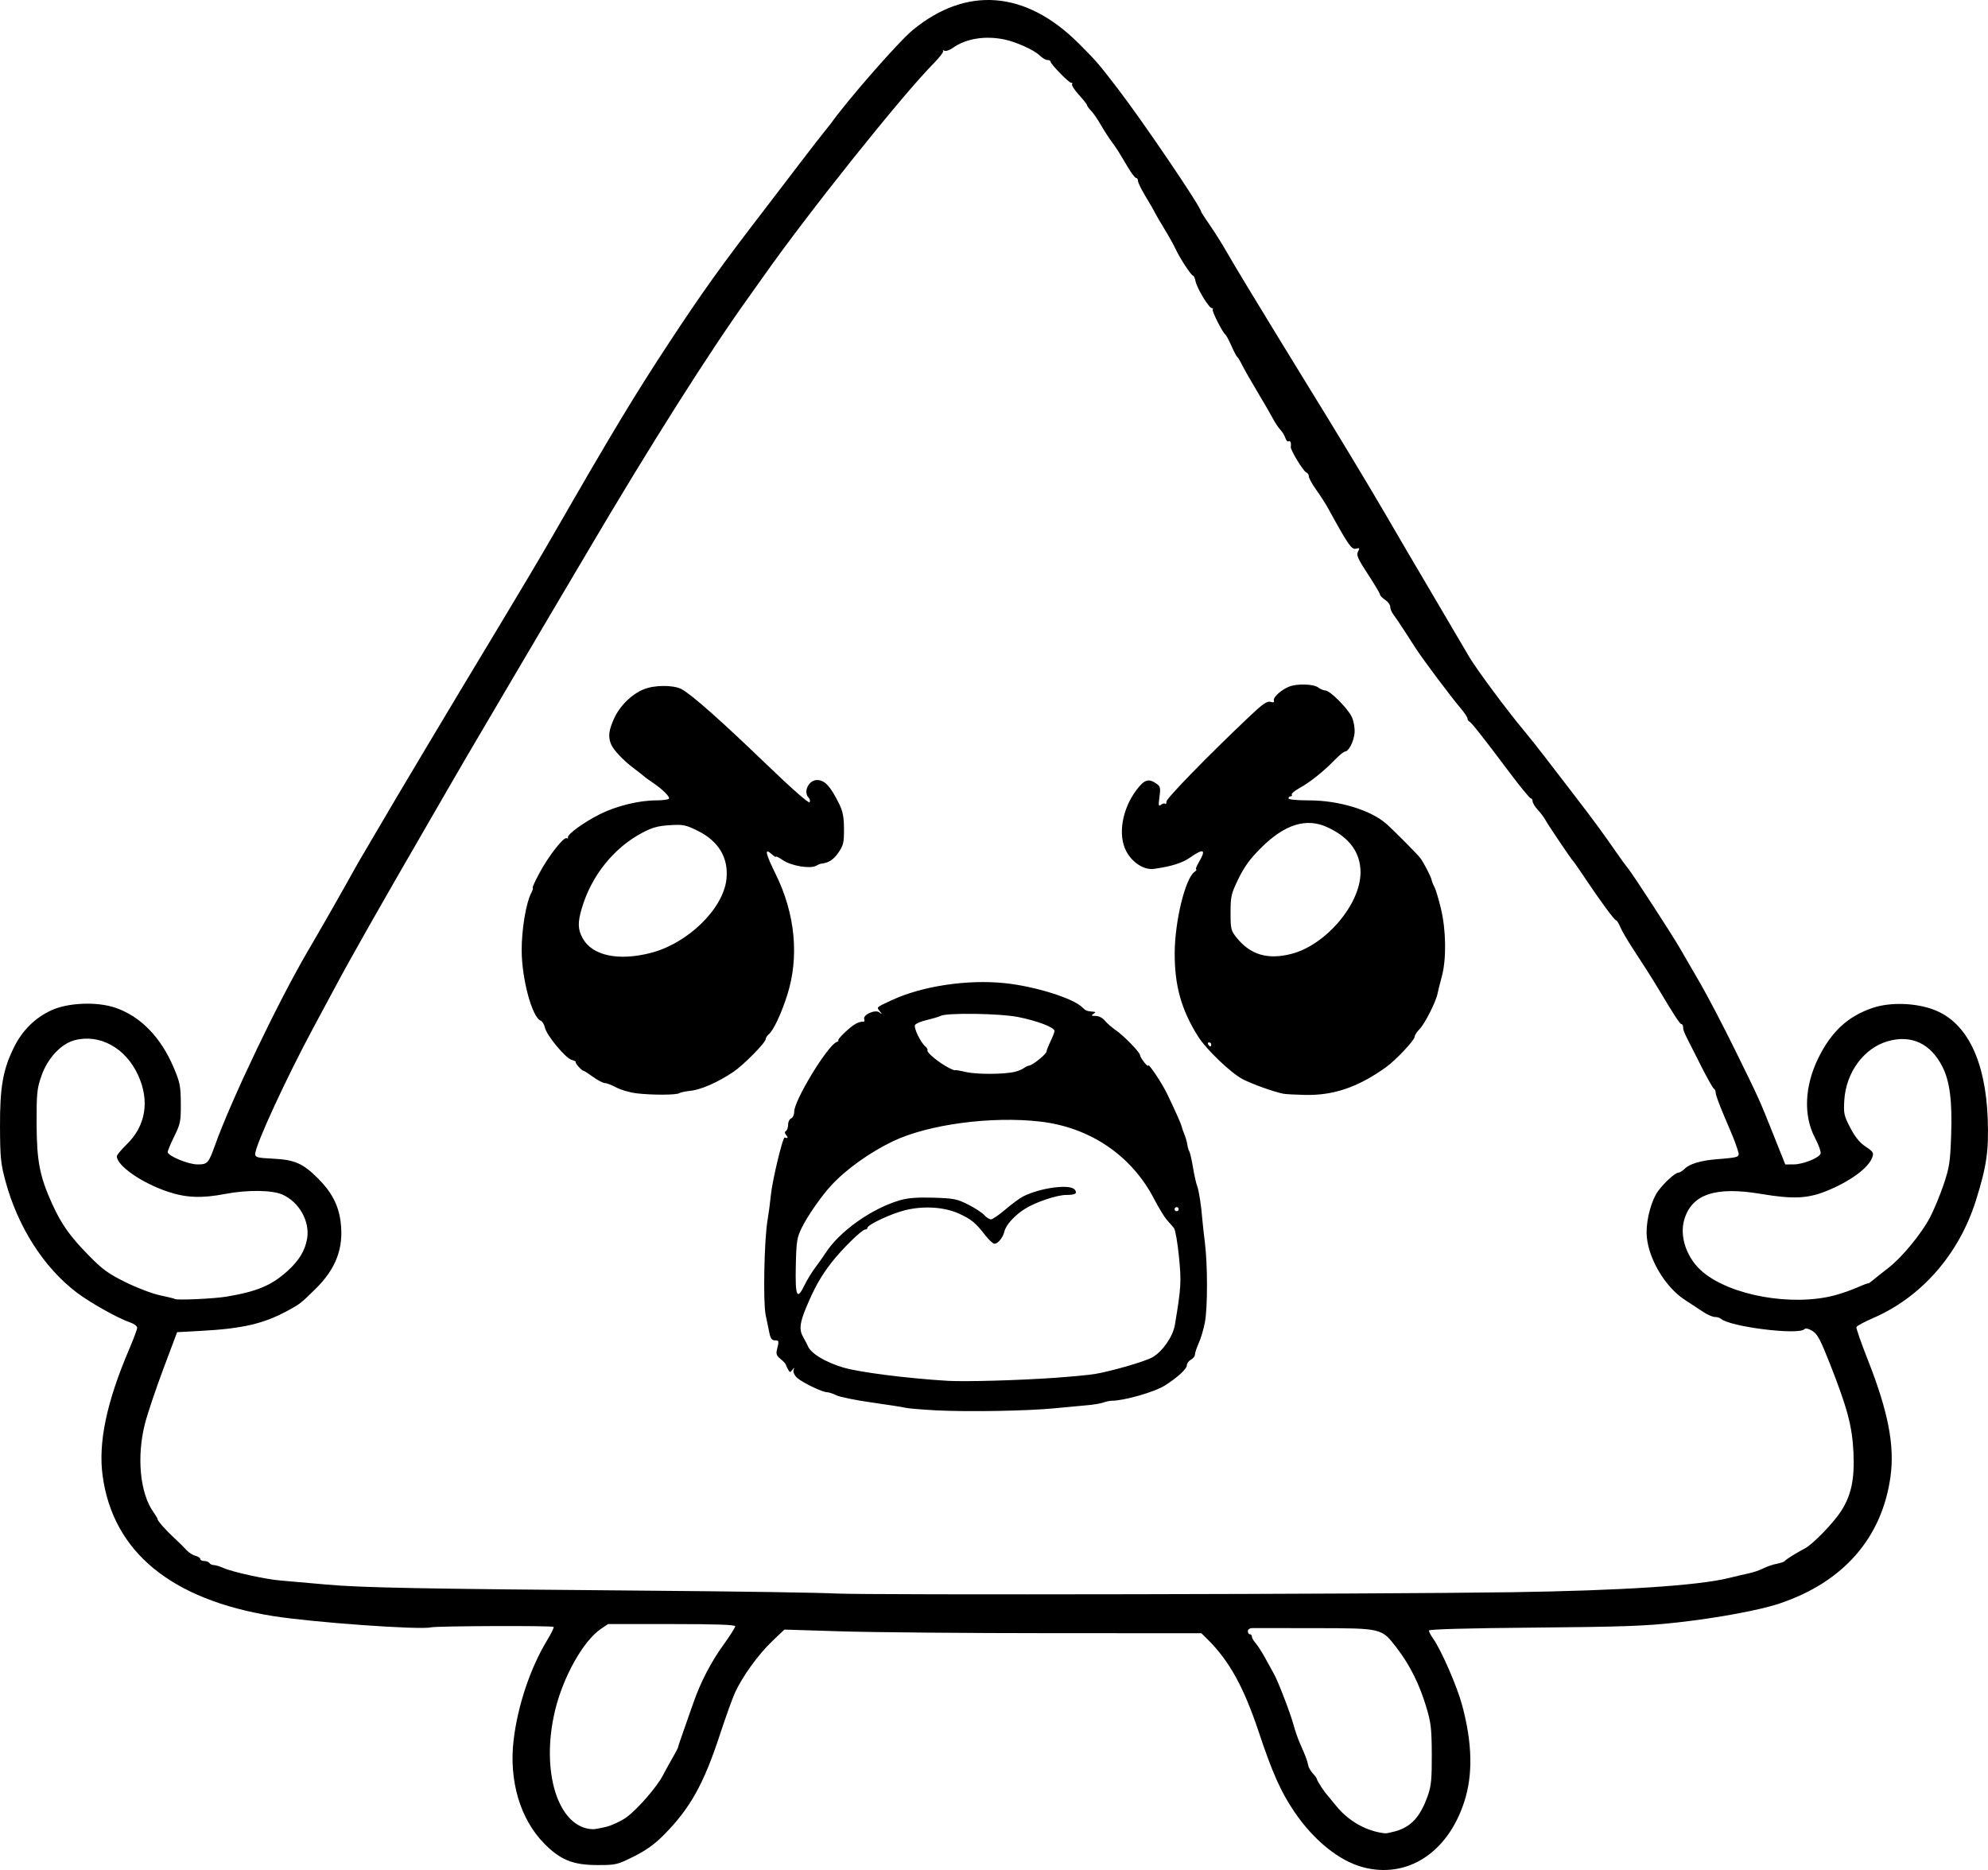 <?xml version="1.0" encoding="UTF-8" standalone="no"?>
<!-- Created with Inkscape (http://www.inkscape.org/) -->

<svg
   width="258.578mm"
   height="243.269mm"
   viewBox="0 0 258.578 243.269"
   version="1.1"
   id="svg5"
   xml:space="preserve"
   xmlns="http://www.w3.org/2000/svg"
   xmlns:svg="http://www.w3.org/2000/svg"><defs
     id="defs2" /><g
     id="layer1"
     transform="translate(12.951,42.902)"><path
       style="fill:#000000;stroke-width:0.265"
       d="m 164.279,199.992 c -3.085,-0.832 -6.398,-3.526 -8.903,-7.238 -1.742,-2.581 -2.834,-5.035 -4.6,-10.334 -1.95,-5.852 -3.831,-9.256 -6.661,-12.06 l -0.801,-0.794 -19.667,-0.006 c -10.817,-0.004 -23.021,-0.11 -27.121,-0.237 l -7.454,-0.23 -1.593,1.519 c -1.832,1.748 -3.946,4.69 -4.867,6.775 -0.35,0.792 -1.201,3.166 -1.893,5.276 -2.147,6.554 -3.898,9.688 -7.362,13.178 -1.175,1.183 -2.305,1.991 -3.886,2.778 -2.155,1.072 -2.315,1.109 -4.763,1.105 -3.145,-0.006 -4.779,-0.672 -6.875,-2.801 -3.139,-3.189 -4.616,-8.217 -3.971,-13.521 0.546,-4.494 2.186,-9.356 4.364,-12.942 0.53,-0.873 0.904,-1.646 0.832,-1.718 -0.18,-0.18 -15.221,-0.125 -15.953,0.059 -1.415,0.355 -15.446,-0.649 -20.553,-1.471 -13.246,-2.132 -20.8,-8.351 -22.153,-18.237 -0.592,-4.327 0.515,-9.602 3.463,-16.499 0.567,-1.327 1.031,-2.576 1.031,-2.776 0,-0.2 -0.387,-0.496 -0.86,-0.658 -1.632,-0.559 -5.214,-2.562 -7,-3.914 -4.271,-3.233 -7.67,-8.546 -9.273,-14.495 -0.614,-2.276 -0.694,-3.079 -0.709,-7.066 -0.02,-5.204 0.386,-7.482 1.856,-10.421 1.078,-2.154 2.721,-3.767 4.828,-4.739 2.151,-0.992 5.9,-1.147 8.29,-0.341 3.277,1.104 5.941,3.83 7.616,7.791 0.817,1.931 0.913,2.415 0.926,4.67 0.014,2.319 -0.052,2.653 -0.845,4.266 -0.473,0.962 -0.86,1.89 -0.86,2.06 0,0.494 2.672,1.604 3.87,1.606 1.31,0.003 1.438,-0.137 2.289,-2.511 2.141,-5.97 8.233,-18.709 12.083,-25.268 1.663,-2.834 4.506,-7.822 6.032,-10.583 0.362,-0.655 0.982,-1.726 1.378,-2.381 0.396,-0.655 1.2,-2.024 1.787,-3.043 C 38.011,61.823 46.743,47.198 51.782,38.863 54.332,34.643 57.548,29.225 58.927,26.824 66.615,13.439 69.609,8.472 74.159,1.556 c 4.274,-6.496 6.757,-9.963 12.224,-17.065 1.091,-1.418 3.105,-4.052 4.475,-5.853 1.37,-1.801 2.832,-3.692 3.25,-4.201 0.418,-0.509 0.845,-1.045 0.949,-1.191 2.289,-3.206 8.875,-10.73 10.718,-12.244 6.99,-5.744 14.679,-5.131 21.552,1.719 2.284,2.276 2.604,2.647 5.097,5.895 3.284,4.279 10.844,15.433 10.844,16 0,0.063 0.518,0.864 1.152,1.781 0.634,0.916 1.593,2.44 2.132,3.386 0.539,0.946 1.778,3.029 2.753,4.63 0.975,1.601 2.714,4.458 3.865,6.35 1.15,1.892 2.828,4.63 3.729,6.085 3.499,5.653 8.332,13.655 10.309,17.066 1.139,1.965 2.459,4.227 2.934,5.027 0.475,0.8 2.262,3.836 3.971,6.747 1.709,2.91 3.527,6.003 4.039,6.873 0.932,1.582 4.982,7.039 7.075,9.531 0.611,0.728 1.842,2.275 2.737,3.44 0.894,1.164 2.663,3.467 3.932,5.118 2.49,3.24 3.666,4.841 5.377,7.318 0.603,0.873 1.298,1.826 1.545,2.117 0.579,0.684 5.638,8.476 6.763,10.416 0.475,0.82 1.657,2.86 2.626,4.533 0.969,1.673 2.99,5.543 4.491,8.599 3.227,6.569 3.137,6.371 5.056,11.179 l 1.505,3.77 1.097,-0.006 c 1.227,-0.007 3.277,-0.83 3.498,-1.405 0.079,-0.206 -0.25,-1.126 -0.732,-2.045 -1.529,-2.917 -1.36,-6.76 0.459,-10.435 1.694,-3.423 3.846,-5.399 7.057,-6.479 2.29,-0.77 5.603,-0.661 8.002,0.263 4.239,1.633 6.675,6.604 6.95,14.18 0.151,4.163 -0.151,6.229 -1.56,10.683 -2.196,6.938 -7.07,12.507 -13.315,15.213 -1.163,0.504 -2.155,1.038 -2.205,1.188 -0.05,0.15 0.625,2.088 1.501,4.308 2.624,6.654 3.487,11.096 2.937,15.113 -1.094,7.992 -6.123,13.752 -14.44,16.541 -2.594,0.87 -8.038,1.878 -13.324,2.468 -4.119,0.46 -7.076,0.566 -18.591,0.666 -8.913,0.078 -13.692,0.212 -13.692,0.385 0,0.146 0.244,0.608 0.542,1.027 1.07,1.502 3.137,6.248 3.795,8.714 1.324,4.958 1.407,9.044 0.255,12.568 -2.171,6.643 -7.446,10.021 -13.216,8.465 z m 4.258,-4.66 c 2.08,-0.576 3.281,-1.911 4.258,-4.731 0.41,-1.184 0.501,-2.169 0.485,-5.292 -0.017,-3.38 -0.105,-4.12 -0.738,-6.218 -0.882,-2.921 -2.151,-5.452 -3.821,-7.618 -1.99,-2.581 -1.864,-2.551 -10.64,-2.569 -4.145,-0.008 -7.804,-0.012 -8.131,-0.008 -0.349,0.005 -0.595,0.172 -0.595,0.405 0,0.218 0.119,0.397 0.265,0.397 0.146,0 0.265,0.141 0.265,0.314 0,0.173 0.222,0.559 0.493,0.86 0.271,0.3 0.846,1.201 1.278,2.001 0.432,0.8 0.924,1.693 1.093,1.984 0.509,0.875 2.172,5.198 2.545,6.618 0.192,0.73 0.588,1.861 0.88,2.514 0.693,1.548 0.911,2.132 1.032,2.765 0.055,0.286 0.335,0.77 0.622,1.075 0.287,0.306 0.522,0.642 0.522,0.748 0,0.173 0.996,1.696 1.323,2.023 0.073,0.073 0.598,0.712 1.167,1.42 1.606,1.997 3.976,3.328 6.373,3.577 0.146,0.015 0.741,-0.104 1.323,-0.266 z M 65.878,194.757 c 0.728,-0.176 1.886,-0.711 2.575,-1.189 1.404,-0.975 4.031,-3.98 4.829,-5.524 0.289,-0.558 0.834,-1.551 1.211,-2.206 0.377,-0.655 0.699,-1.25 0.715,-1.323 0.054,-0.248 0.282,-0.926 0.935,-2.778 0.359,-1.019 0.86,-2.447 1.113,-3.175 0.907,-2.604 2.277,-5.25 3.838,-7.411 0.872,-1.208 1.586,-2.327 1.586,-2.486 0,-0.204 -2.458,-0.29 -8.273,-0.29 h -8.273 l -0.935,0.636 c -2.274,1.546 -4.88,6.174 -5.941,10.554 -1.939,8.004 0.385,15.354 4.901,15.498 0.218,0.007 0.992,-0.131 1.72,-0.307 z m 117.607,-30.522 c 14.49,-0.215 24.458,-0.865 28.443,-1.854 0.873,-0.217 2.064,-0.496 2.646,-0.62 0.582,-0.124 1.416,-0.412 1.852,-0.641 0.437,-0.228 1.21,-0.492 1.72,-0.587 0.509,-0.095 0.986,-0.26 1.058,-0.368 0.138,-0.204 1.528,-1.074 2.608,-1.633 0.986,-0.509 3.611,-3.197 4.638,-4.749 1.385,-2.093 1.846,-4.229 1.675,-7.765 -0.164,-3.39 -0.777,-5.698 -3.044,-11.467 -1.246,-3.169 -1.642,-3.914 -2.296,-4.311 -0.513,-0.312 -0.88,-0.39 -1.048,-0.222 -0.798,0.798 -9.721,-0.323 -10.855,-1.363 -0.138,-0.127 -0.489,-0.231 -0.78,-0.231 -0.29,0 -0.951,-0.282 -1.468,-0.627 -0.517,-0.345 -1.608,-1.06 -2.424,-1.589 -2.709,-1.755 -4.975,-5.739 -4.991,-8.775 -0.01,-1.839 0.672,-4.283 1.507,-5.403 0.847,-1.136 2.208,-2.366 2.634,-2.381 0.172,-0.006 0.518,-0.217 0.771,-0.47 0.669,-0.669 2.105,-1.104 4.209,-1.276 3.058,-0.249 3.043,-0.242 2.716,-1.241 -0.378,-1.156 -0.521,-1.513 -1.771,-4.433 -0.592,-1.383 -1.077,-2.712 -1.077,-2.955 0,-0.242 -0.099,-0.48 -0.22,-0.529 -0.121,-0.049 -0.85,-1.334 -1.62,-2.856 -0.77,-1.522 -1.524,-3.011 -1.674,-3.307 -0.627,-1.238 -0.72,-1.477 -0.72,-1.859 0,-0.22 -0.102,-0.4 -0.227,-0.4 -0.191,0 -0.907,-1.099 -3.019,-4.63 -0.694,-1.161 -2.037,-3.276 -3.276,-5.159 -0.718,-1.091 -1.464,-2.371 -1.657,-2.844 -0.194,-0.473 -0.435,-0.86 -0.537,-0.86 -0.207,0 -2.102,-2.574 -4.09,-5.556 -0.727,-1.091 -1.39,-2.044 -1.473,-2.117 -0.227,-0.2 -3.271,-4.71 -3.639,-5.393 -0.177,-0.328 -0.624,-0.922 -0.992,-1.32 -0.368,-0.398 -0.67,-0.895 -0.67,-1.106 0,-0.211 -0.107,-0.383 -0.238,-0.383 -0.131,0 -1.378,-1.518 -2.77,-3.373 -3.477,-4.634 -4.976,-6.533 -5.237,-6.637 -0.122,-0.049 -0.221,-0.213 -0.221,-0.365 0,-0.152 -0.363,-0.708 -0.807,-1.235 -1.401,-1.663 -4.97,-6.424 -5.94,-7.924 -0.146,-0.225 -0.769,-1.19 -1.385,-2.146 -0.616,-0.955 -1.301,-1.969 -1.521,-2.254 -0.221,-0.284 -0.401,-0.728 -0.401,-0.986 0,-0.258 -0.298,-0.664 -0.661,-0.903 -0.364,-0.238 -0.661,-0.542 -0.661,-0.676 0,-0.133 -0.709,-1.328 -1.576,-2.654 -1.325,-2.028 -1.531,-2.497 -1.293,-2.941 0.248,-0.463 0.214,-0.511 -0.275,-0.383 -0.562,0.147 -1.024,-0.526 -3.612,-5.252 -0.326,-0.595 -1.023,-1.681 -1.549,-2.413 -0.526,-0.732 -0.956,-1.512 -0.956,-1.734 0,-0.222 -0.161,-0.465 -0.359,-0.541 -0.365,-0.14 -2.051,-2.924 -1.992,-3.29 0.082,-0.514 -0.053,-0.879 -0.276,-0.742 -0.135,0.083 -0.328,-0.109 -0.429,-0.427 -0.101,-0.318 -0.401,-0.812 -0.667,-1.098 -0.266,-0.286 -0.673,-0.89 -0.905,-1.343 -0.232,-0.453 -1.135,-2.015 -2.007,-3.47 -0.872,-1.455 -1.789,-3.063 -2.039,-3.572 -0.249,-0.509 -0.538,-0.99 -0.642,-1.068 -0.103,-0.078 -0.448,-0.733 -0.765,-1.455 -0.317,-0.723 -0.665,-1.373 -0.773,-1.446 -0.364,-0.246 -1.811,-3.121 -1.651,-3.281 0.087,-0.087 0.038,-0.159 -0.11,-0.159 -0.374,0 -1.933,-2.565 -2.116,-3.481 -0.083,-0.414 -0.235,-0.752 -0.337,-0.752 -0.232,0 -1.729,-2.291 -2.276,-3.482 -0.223,-0.486 -0.877,-1.657 -1.454,-2.603 -0.577,-0.946 -1.129,-1.898 -1.227,-2.117 -0.098,-0.218 -0.633,-1.143 -1.188,-2.055 -0.555,-0.912 -1.009,-1.835 -1.009,-2.051 0,-0.216 -0.11,-0.392 -0.245,-0.392 -0.135,0 -0.615,-0.625 -1.067,-1.389 -1.274,-2.153 -1.42,-2.382 -2.145,-3.372 -0.373,-0.51 -1.011,-1.505 -1.416,-2.211 -0.405,-0.706 -0.963,-1.51 -1.239,-1.786 -0.276,-0.276 -0.505,-0.592 -0.509,-0.701 -0.004,-0.109 -0.481,-0.715 -1.059,-1.347 -0.579,-0.632 -0.983,-1.26 -0.899,-1.396 0.084,-0.136 0.045,-0.215 -0.086,-0.175 -0.254,0.077 -2.71,-2.434 -2.71,-2.771 0,-0.109 -0.184,-0.199 -0.409,-0.199 -0.225,0 -0.679,-0.268 -1.009,-0.595 -0.695,-0.689 -3.002,-1.74 -4.535,-2.067 -2.539,-0.54 -5.043,-0.138 -6.763,1.086 -0.428,0.305 -0.923,0.466 -1.107,0.36 -0.183,-0.105 -0.249,-0.099 -0.147,0.014 0.102,0.113 -0.477,0.876 -1.287,1.696 -4.114,4.164 -16.423,19.581 -22.118,27.701 -0.402,0.573 -1.253,1.77 -1.892,2.66 -5.157,7.189 -12.811,19.279 -20.918,33.042 -1.714,2.91 -4.037,6.839 -5.162,8.731 -1.125,1.892 -3.09,5.226 -4.368,7.408 -1.277,2.183 -3.238,5.517 -4.358,7.408 -1.119,1.892 -2.755,4.69 -3.634,6.218 -0.88,1.528 -2.428,4.207 -3.441,5.953 -5.834,10.058 -9.877,17.191 -11.998,21.167 -0.621,1.164 -1.804,3.367 -2.628,4.895 -3.594,6.66 -7.678,15.512 -7.678,16.64 0,0.435 0.274,0.507 2.315,0.608 2.838,0.141 3.885,0.603 5.869,2.587 1.777,1.777 2.659,3.481 2.929,5.658 0.419,3.38 -0.594,6.069 -3.28,8.709 -1.969,1.935 -1.999,1.958 -3.787,2.916 -3.012,1.613 -5.755,2.242 -11.042,2.53 l -3.16,0.172 -1.788,4.763 c -0.983,2.619 -2.062,5.834 -2.397,7.144 -1.099,4.299 -0.644,9.044 1.1,11.494 0.297,0.417 0.54,0.828 0.54,0.914 0,0.238 1.075,1.451 2.227,2.512 0.57,0.525 1.268,1.213 1.55,1.529 0.283,0.316 0.799,0.645 1.146,0.733 0.348,0.087 0.632,0.276 0.632,0.418 0,0.143 0.231,0.26 0.514,0.26 0.282,0 0.587,0.119 0.677,0.265 0.09,0.146 0.347,0.265 0.571,0.265 0.224,0 0.783,0.169 1.241,0.375 1.167,0.525 5.549,1.487 7.448,1.634 0.873,0.068 3.493,0.298 5.821,0.513 4.62,0.425 12.092,0.568 42.598,0.814 11.06,0.089 21.775,0.253 23.812,0.364 3.975,0.216 70.399,0.089 87.709,-0.168 z m -74.794,-23.671 c -1.773,-0.093 -3.506,-0.239 -3.849,-0.326 -0.344,-0.086 -2.33,-0.397 -4.413,-0.69 -2.084,-0.293 -4.15,-0.714 -4.592,-0.934 -0.442,-0.22 -0.994,-0.402 -1.226,-0.403 -0.626,-0.004 -3.246,-1.274 -3.909,-1.895 -0.327,-0.306 -0.516,-0.728 -0.438,-0.975 0.12,-0.376 0.099,-0.381 -0.156,-0.038 -0.262,0.353 -0.321,0.353 -0.53,0 -0.13,-0.218 -0.268,-0.516 -0.308,-0.661 -0.04,-0.146 -0.357,-0.489 -0.705,-0.762 -0.491,-0.387 -0.594,-0.652 -0.46,-1.186 0.293,-1.166 0.28,-1.227 -0.261,-1.227 -0.387,-2.6e-4 -0.574,-0.243 -0.713,-0.926 -0.104,-0.509 -0.325,-1.58 -0.492,-2.381 -0.348,-1.671 -0.19,-9.781 0.24,-12.298 0.149,-0.87 0.342,-2.327 0.43,-3.237 0.188,-1.943 1.555,-7.646 1.81,-7.55 0.412,0.155 0.484,0.041 0.195,-0.307 -0.212,-0.255 -0.222,-0.428 -0.032,-0.545 0.153,-0.094 0.277,-0.466 0.277,-0.826 0,-0.36 0.179,-0.723 0.397,-0.806 0.22,-0.085 0.397,-0.478 0.397,-0.883 0,-1.476 4.317,-8.57 5.507,-9.05 0.245,-0.099 0.353,-0.188 0.239,-0.198 -0.298,-0.027 1.466,-1.745 2.219,-2.161 0.349,-0.193 0.781,-0.321 0.961,-0.284 0.186,0.038 0.264,-0.097 0.181,-0.313 -0.225,-0.585 1.423,-1.332 1.98,-0.898 0.376,0.294 0.383,0.278 0.055,-0.139 -0.448,-0.57 -0.543,-0.482 1.582,-1.469 3.935,-1.828 9.813,-2.707 14.683,-2.197 3.924,0.411 8.876,1.96 10.069,3.151 0.441,0.44 0.558,0.487 1.419,0.562 0.353,0.031 0.353,0.063 0,0.291 -0.311,0.201 -0.243,0.257 0.312,0.261 0.416,0.002 0.907,0.253 1.191,0.606 0.265,0.331 0.899,0.887 1.408,1.234 1.057,0.72 3.175,2.896 3.175,3.261 0,0.134 0.238,0.546 0.529,0.916 0.291,0.37 0.529,0.568 0.529,0.439 0,-0.405 1.762,2.226 2.459,3.671 1.068,2.214 1.82,3.901 1.891,4.243 0.036,0.174 0.199,0.64 0.361,1.034 0.162,0.395 0.332,0.99 0.378,1.323 0.046,0.333 0.162,0.731 0.259,0.885 0.097,0.154 0.315,1.106 0.484,2.117 0.17,1.01 0.408,2.075 0.53,2.366 0.222,0.531 0.55,2.634 0.68,4.366 0.038,0.509 0.189,1.879 0.336,3.043 0.36,2.861 0.361,8.42 0.002,10.341 -0.161,0.861 -0.518,2.07 -0.794,2.687 -0.276,0.617 -0.501,1.297 -0.501,1.512 0,0.215 -0.238,0.518 -0.529,0.674 -0.291,0.156 -0.529,0.487 -0.529,0.737 -1e-5,0.468 -1.228,1.589 -2.89,2.64 -1.321,0.835 -5.357,1.983 -6.9,1.963 -0.218,-0.003 -0.695,0.101 -1.058,0.23 -0.364,0.129 -1.316,0.289 -2.117,0.355 -0.8,0.066 -2.705,0.244 -4.233,0.395 -3.536,0.35 -11.353,0.483 -15.527,0.265 z m 15.622,-4.23 c 2.162,-0.153 4.484,-0.375 5.159,-0.493 2.286,-0.398 6.488,-1.62 7.471,-2.173 1.295,-0.728 2.671,-2.702 2.918,-4.187 0.821,-4.929 0.861,-5.6 0.532,-8.914 -0.18,-1.82 -0.471,-3.487 -0.645,-3.705 -0.174,-0.218 -0.578,-0.681 -0.898,-1.03 -0.319,-0.348 -1.088,-1.609 -1.709,-2.802 -2.923,-5.617 -8.306,-9.269 -14.776,-10.023 -6.351,-0.739 -14.582,0.361 -19.182,2.565 -2.982,1.428 -6.035,3.607 -7.971,5.689 -1.305,1.403 -3.109,3.988 -3.875,5.553 -0.635,1.299 -0.709,1.767 -0.778,4.974 -0.086,3.979 0.154,4.517 1.122,2.517 0.328,-0.678 0.968,-1.725 1.421,-2.327 0.454,-0.602 1.045,-1.438 1.314,-1.857 1.826,-2.845 6.016,-5.818 9.706,-6.886 1.035,-0.3 2.262,-0.392 4.352,-0.329 2.621,0.08 3.068,0.168 4.498,0.892 0.873,0.442 1.814,1.056 2.092,1.364 0.277,0.309 0.674,0.561 0.881,0.561 0.207,0 1.052,-0.578 1.877,-1.285 0.825,-0.707 1.858,-1.467 2.294,-1.69 2.21,-1.128 6.092,-1.651 6.712,-0.904 0.415,0.5 0.106,0.703 -1.067,0.703 -1.235,0 -3.945,0.906 -5.381,1.799 -1.341,0.834 -2.487,2.093 -2.691,2.956 -0.189,0.802 -0.835,1.595 -1.297,1.595 -0.183,0 -0.727,-0.506 -1.208,-1.124 -1.251,-1.608 -1.772,-2.04 -3.34,-2.768 -1.923,-0.893 -4.652,-1.074 -7.075,-0.47 -1.846,0.46 -4.895,1.891 -4.895,2.297 0,0.118 -0.129,0.214 -0.287,0.214 -0.431,0 -3.053,2.571 -4.406,4.323 -1.375,1.778 -2.21,3.263 -3.28,5.834 -0.847,2.036 -0.929,2.895 -0.369,3.866 0.21,0.364 0.498,0.915 0.639,1.226 0.414,0.908 2.293,2.026 4.528,2.695 2.086,0.624 8.288,1.416 13.626,1.74 2.231,0.135 9.328,-0.066 13.986,-0.396 z m 16.045,-21.934 c 0,-0.146 -0.119,-0.265 -0.265,-0.265 -0.146,0 -0.265,0.119 -0.265,0.265 0,0.146 0.119,0.265 0.265,0.265 0.146,0 0.265,-0.119 0.265,-0.265 z M 119.059,96.529 c 0.437,-0.105 0.955,-0.319 1.151,-0.475 0.197,-0.156 0.516,-0.307 0.709,-0.335 0.48,-0.07 2.239,-1.496 2.25,-1.824 0.005,-0.146 0.239,-0.741 0.52,-1.323 0.281,-0.582 0.515,-1.193 0.52,-1.356 0.014,-0.455 -2.248,-1.32 -4.754,-1.817 -2.346,-0.466 -9.228,-0.567 -10.044,-0.148 -0.224,0.115 -1.041,0.358 -1.816,0.54 -0.775,0.182 -1.468,0.484 -1.54,0.671 -0.155,0.404 0.751,2.265 1.339,2.754 0.227,0.189 0.359,0.431 0.292,0.54 -0.148,0.239 1.523,1.611 2.707,2.223 0.473,0.244 0.86,0.399 0.86,0.343 0,-0.056 0.625,0.046 1.389,0.227 1.42,0.335 4.992,0.325 6.416,-0.019 z m -49.212,2.8 c -0.873,-0.105 -2.062,-0.448 -2.642,-0.762 -0.58,-0.314 -1.247,-0.571 -1.482,-0.571 -0.235,0 -0.92,-0.357 -1.523,-0.794 -0.603,-0.437 -1.156,-0.794 -1.23,-0.794 -0.24,0 -1.153,-1.011 -1.026,-1.137 0.067,-0.067 -0.166,-0.195 -0.518,-0.283 -0.795,-0.2 -3.275,-3.181 -3.501,-4.208 -0.091,-0.417 -0.34,-0.825 -0.553,-0.906 -1.111,-0.426 -2.464,-5.442 -2.47,-9.154 -0.004,-2.696 0.559,-6.117 1.216,-7.387 0.21,-0.406 0.308,-0.737 0.219,-0.737 -0.089,0 0.323,-0.9 0.917,-2 1.19,-2.206 3.14,-4.683 3.507,-4.456 0.129,0.08 0.203,0.03 0.163,-0.111 -0.11,-0.388 2.09,-1.981 4.167,-3.019 2.135,-1.067 5.081,-1.79 7.286,-1.79 0.847,0 1.602,-0.101 1.678,-0.224 0.158,-0.255 -0.859,-1.247 -2.224,-2.168 -0.509,-0.344 -0.986,-0.691 -1.058,-0.772 -0.073,-0.081 -0.609,-0.502 -1.191,-0.936 -1.454,-1.085 -2.781,-2.487 -3.068,-3.242 -0.377,-0.993 -0.287,-1.746 0.392,-3.275 0.741,-1.668 2.313,-3.214 3.917,-3.851 1.391,-0.552 3.808,-0.557 4.863,-0.01 1.254,0.651 5.157,4.105 11.01,9.744 3.273,3.153 5.544,5.154 5.652,4.98 0.099,-0.161 0.048,-0.425 -0.114,-0.587 -0.745,-0.745 -0.013,-2.305 1.083,-2.305 1.013,0 1.758,0.81 2.917,3.175 0.442,0.902 0.586,1.677 0.592,3.198 0.007,1.779 -0.077,2.13 -0.739,3.085 -0.636,0.918 -1.263,1.318 -2.228,1.421 -0.11,0.012 -0.422,0.141 -0.695,0.286 -0.765,0.409 -3.196,-0.004 -4.257,-0.724 -0.515,-0.35 -0.937,-0.561 -0.937,-0.47 0,0.091 -0.239,-0.051 -0.531,-0.315 -0.995,-0.9 -0.853,-0.162 0.494,2.567 2.556,5.18 3.093,10.787 1.509,15.752 -0.779,2.441 -1.791,4.594 -2.394,5.095 -0.221,0.183 -0.403,0.467 -0.406,0.631 -0.007,0.463 -2.9,3.393 -4.229,4.283 -1.967,1.318 -4.163,2.29 -5.493,2.432 -0.69,0.074 -1.373,0.218 -1.519,0.321 -0.35,0.247 -3.563,0.258 -5.556,0.018 z m 1.825,-18.259 c 4.847,-1.24 9.469,-5.751 9.87,-9.632 0.282,-2.735 -1.026,-4.925 -3.738,-6.26 -1.591,-0.783 -1.892,-0.843 -3.669,-0.729 -1.534,0.098 -2.278,0.307 -3.586,1.004 -3.682,1.963 -6.57,5.573 -7.816,9.771 -0.566,1.908 -0.538,2.791 0.128,3.975 1.251,2.226 4.625,2.942 8.811,1.871 z m 82.313,18.314 c -1.186,-0.222 -4.051,-1.245 -5.292,-1.891 -1.546,-0.804 -4.752,-3.875 -5.82,-5.576 -2.168,-3.451 -3.049,-6.595 -3.033,-10.825 0.015,-4.118 1.358,-9.664 2.553,-10.547 0.246,-0.182 0.354,-0.331 0.239,-0.331 -0.115,0 0.041,-0.424 0.346,-0.941 0.986,-1.671 0.653,-1.868 -1.091,-0.647 -1.058,0.741 -2.447,1.182 -4.737,1.503 -1.28,0.18 -2.812,-0.791 -3.606,-2.284 -1.127,-2.12 -0.551,-5.52 1.358,-8.023 0.982,-1.287 1.509,-1.469 2.456,-0.848 0.629,0.412 0.666,0.544 0.501,1.787 -0.15,1.132 -0.12,1.294 0.192,1.034 0.204,-0.169 0.448,-0.229 0.544,-0.133 0.096,0.096 0.174,-0.034 0.174,-0.289 0,-0.424 5.437,-5.999 10.807,-11.082 1.733,-1.64 2.294,-2.029 2.73,-1.89 0.388,0.123 0.515,0.072 0.432,-0.175 -0.136,-0.409 0.994,-1.426 2.019,-1.816 1.046,-0.398 3.146,-0.333 3.739,0.116 0.282,0.214 0.708,0.392 0.945,0.397 0.612,0.012 2.929,2.343 3.445,3.465 0.244,0.531 0.398,1.414 0.353,2.024 -0.083,1.109 -0.771,2.458 -1.254,2.458 -0.149,0 -0.764,0.506 -1.365,1.124 -1.448,1.489 -3.206,2.888 -4.576,3.641 -0.613,0.337 -1.052,0.712 -0.977,0.834 0.075,0.122 0.011,0.222 -0.143,0.222 -0.154,0 -0.28,0.119 -0.28,0.265 0,0.159 1.075,0.265 2.695,0.265 3.825,0 7.939,1.241 9.989,3.014 0.857,0.741 4.031,3.933 4.444,4.469 0.444,0.576 1.423,2.473 1.494,2.893 0.031,0.187 0.19,0.582 0.354,0.878 0.163,0.296 0.545,1.563 0.847,2.814 0.679,2.809 0.731,6.586 0.121,8.828 -0.236,0.867 -0.487,1.875 -0.557,2.238 -0.209,1.073 -1.672,3.957 -2.353,4.638 -0.346,0.346 -0.63,0.789 -0.63,0.984 0,0.435 -2.44,3.032 -3.704,3.941 -3.626,2.609 -6.832,3.706 -10.57,3.619 -1.244,-0.029 -2.501,-0.097 -2.792,-0.152 z m -9.393,-6.415 c 0,-0.146 -0.126,-0.265 -0.28,-0.265 -0.154,0 -0.207,0.119 -0.117,0.265 0.09,0.146 0.216,0.265 0.28,0.265 0.064,0 0.117,-0.119 0.117,-0.265 z m 10.459,-11.787 c 4.452,-1.16 8.937,-6.443 8.959,-10.552 0.014,-2.609 -1.421,-4.581 -4.302,-5.912 -2.75,-1.27 -5.548,-0.398 -8.66,2.701 -1.389,1.383 -2.147,2.421 -2.909,3.987 -0.955,1.961 -1.031,2.285 -1.032,4.406 -0.001,2.167 0.043,2.344 0.821,3.307 1.782,2.206 4.05,2.863 7.124,2.063 z M 16.533,125.776 c 3.971,-0.673 5.816,-1.449 7.898,-3.321 1.522,-1.368 2.318,-2.691 2.571,-4.271 0.355,-2.221 -1.035,-4.692 -3.191,-5.671 -1.339,-0.608 -4.561,-0.65 -7.453,-0.097 -3.062,0.586 -5.081,0.51 -7.451,-0.28 -3.411,-1.136 -6.661,-3.392 -6.661,-4.621 0,-0.161 0.577,-0.855 1.283,-1.542 2.482,-2.418 3.014,-5.654 1.481,-9.012 -1.622,-3.552 -5.021,-5.411 -8.285,-4.531 -1.765,0.476 -3.504,2.361 -4.296,4.655 -0.572,1.659 -0.632,2.261 -0.619,6.203 0.017,4.86 0.406,6.863 2.027,10.433 1.202,2.648 2.303,4.2 4.748,6.691 1.803,1.838 2.551,2.381 4.816,3.501 1.475,0.729 3.492,1.493 4.482,1.698 0.99,0.205 1.844,0.415 1.896,0.467 0.197,0.197 5.102,-0.023 6.754,-0.303 z m 209.09,-0.149 c 0.858,-0.222 2.206,-0.69 2.994,-1.039 0.789,-0.349 1.434,-0.59 1.434,-0.536 0,0.054 0.268,-0.128 0.595,-0.404 0.327,-0.276 1.219,-0.983 1.981,-1.571 1.798,-1.388 4.322,-4.445 5.464,-6.619 0.497,-0.946 1.286,-2.851 1.754,-4.233 0.762,-2.252 0.865,-2.923 0.989,-6.447 0.156,-4.421 -0.172,-6.997 -1.131,-8.901 -1.528,-3.034 -4.06,-4.212 -7.134,-3.318 -3.08,0.895 -5.406,4.052 -5.63,7.64 -0.109,1.755 -0.051,2.026 0.773,3.61 0.621,1.194 1.227,1.938 2.001,2.458 1.018,0.684 1.088,0.802 0.845,1.442 -0.519,1.366 -2.945,3.13 -5.967,4.34 -2.452,0.982 -4.34,1.062 -8.522,0.361 -5.898,-0.988 -8.958,0.038 -9.944,3.337 -0.672,2.245 0.346,5.115 2.428,6.847 3.68,3.062 11.555,4.461 17.069,3.032 z"
       id="path7834" /></g></svg>
